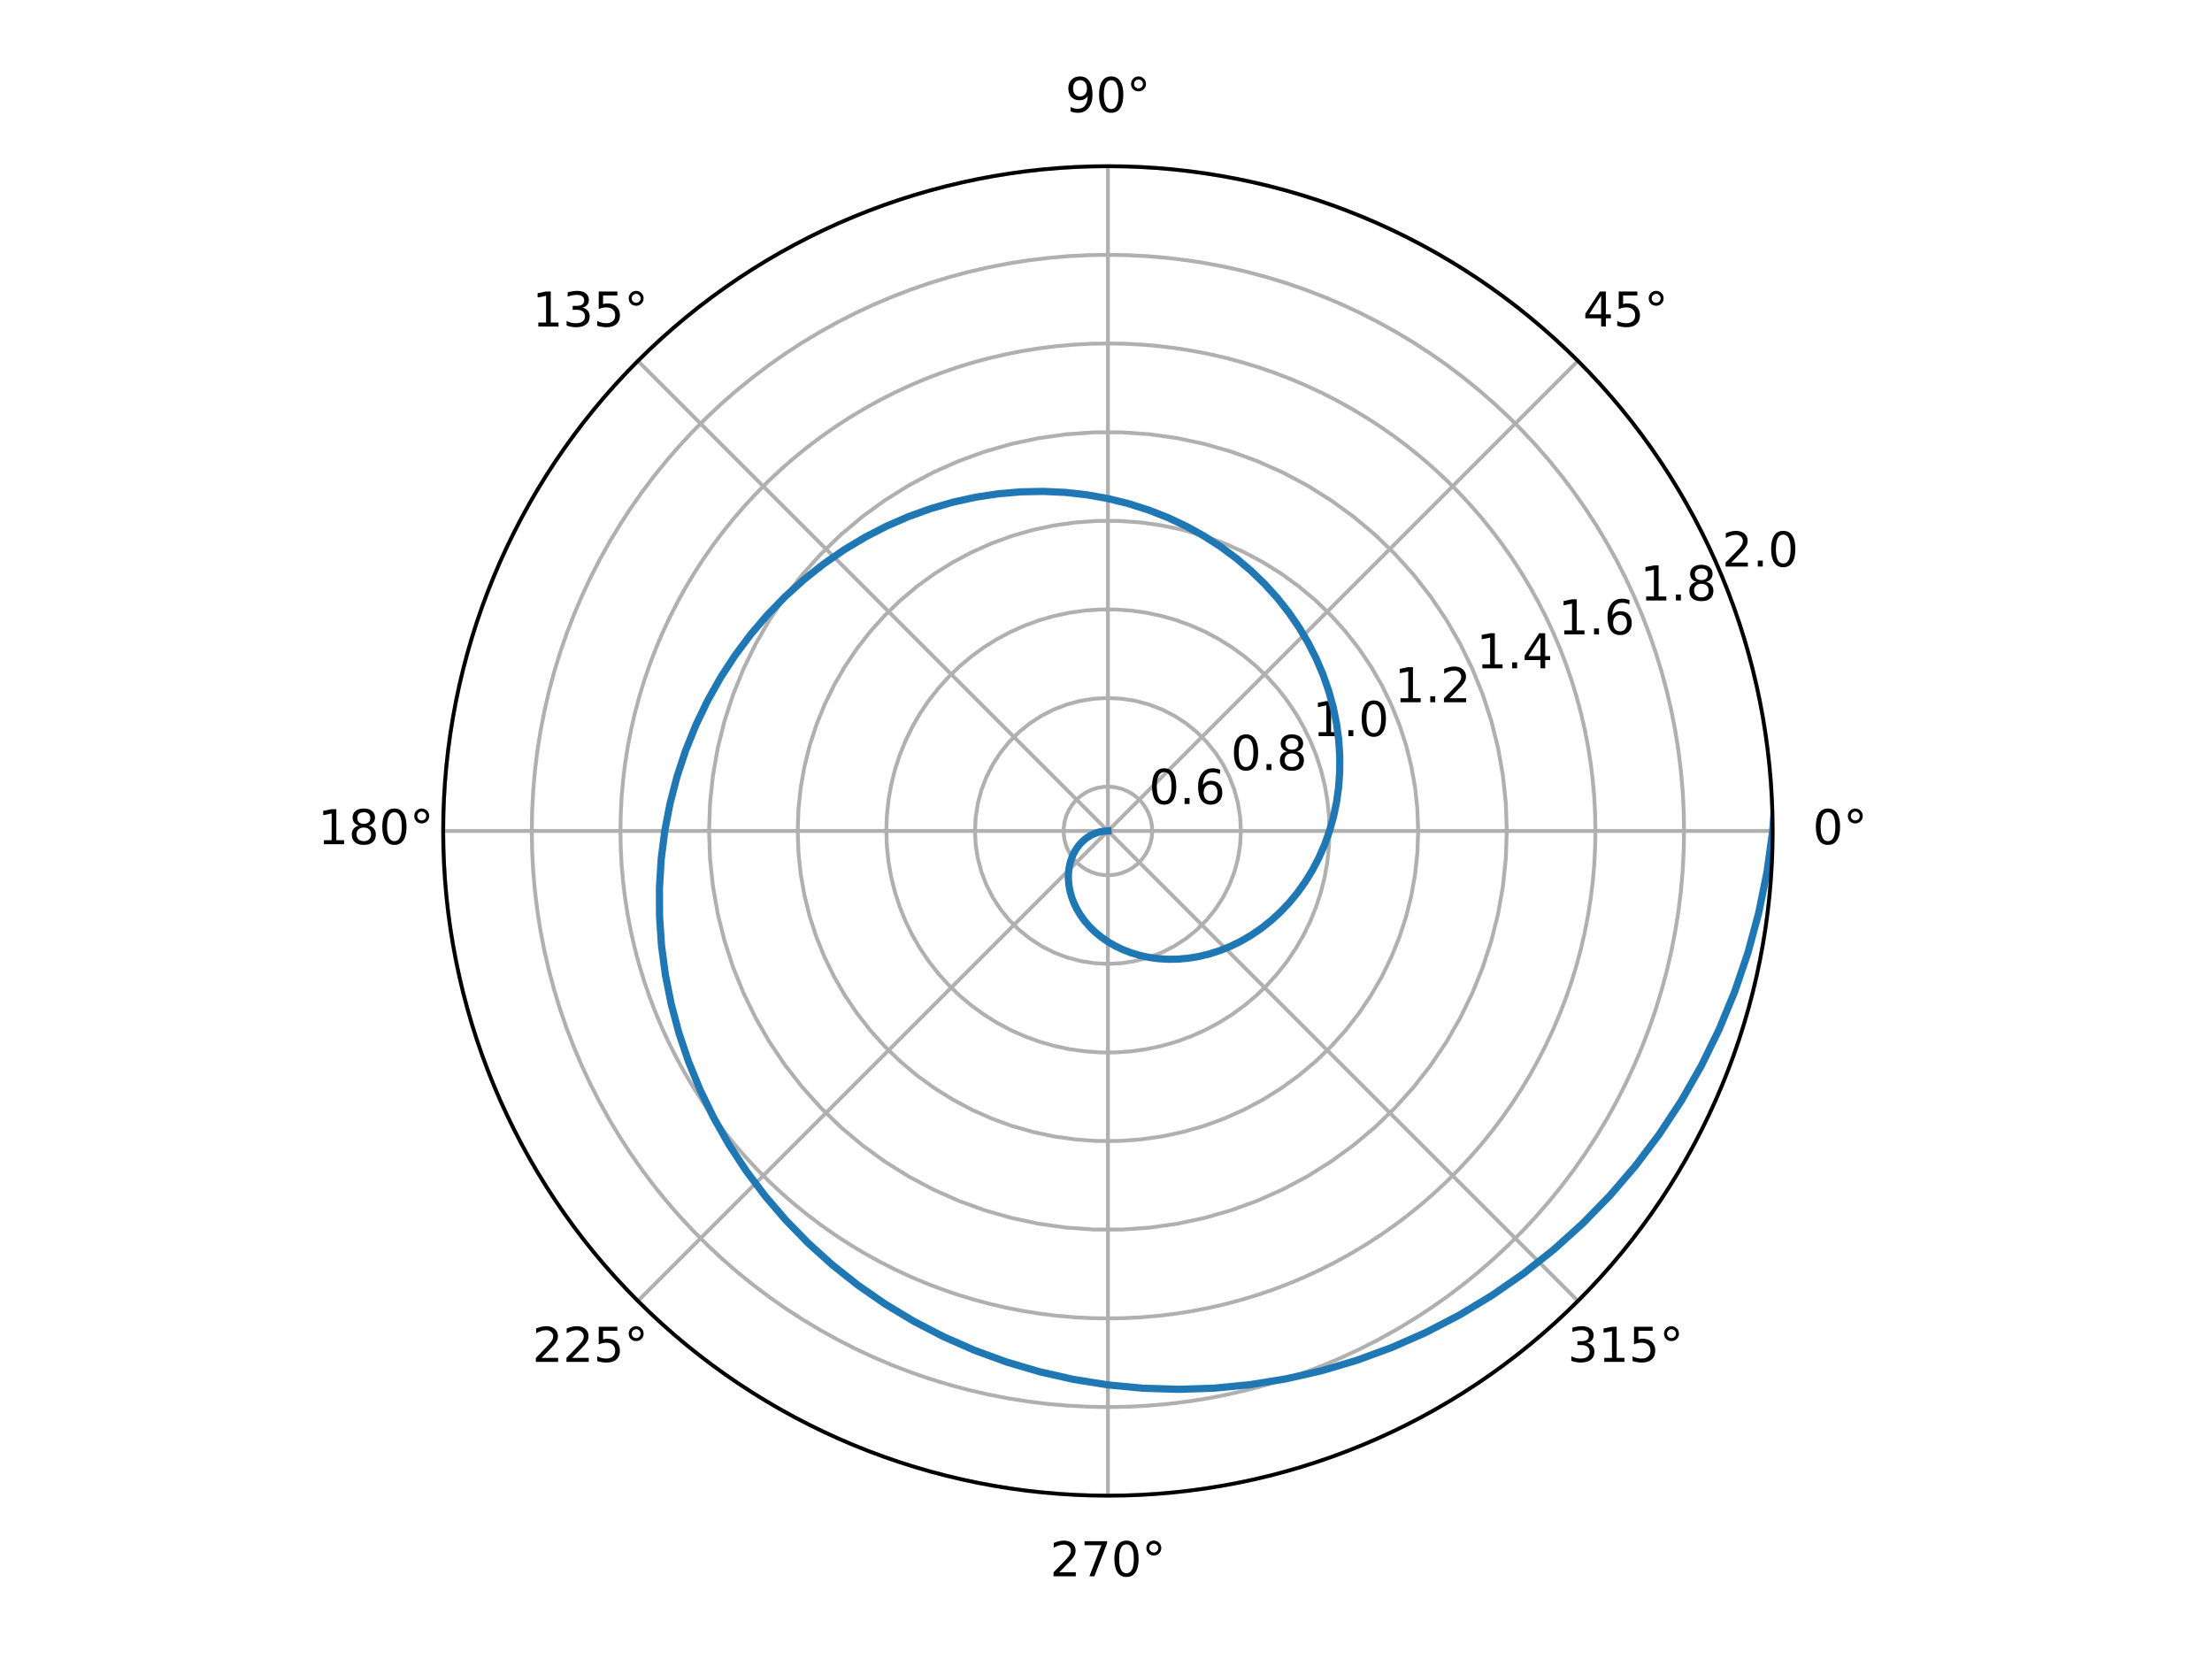 <?xml version="1.0" encoding="utf-8" standalone="no"?>
<!DOCTYPE svg PUBLIC "-//W3C//DTD SVG 1.1//EN"
  "http://www.w3.org/Graphics/SVG/1.1/DTD/svg11.dtd">
<!-- Created with matplotlib (http://matplotlib.org/) -->
<svg height="345pt" version="1.1" viewBox="0 0 460 345" width="460pt" xmlns="http://www.w3.org/2000/svg" xmlns:xlink="http://www.w3.org/1999/xlink">
 <defs>
  <style type="text/css">
*{stroke-linecap:butt;stroke-linejoin:round;}
  </style>
 </defs>
 <g id="figure_1">
  <g id="patch_1">
   <path d="M 0 345.6 
L 460.8 345.6 
L 460.8 0 
L 0 0 
z
" style="fill:#ffffff;"/>
  </g>
  <g id="axes_1">
   <g id="patch_2">
    <path d="M 368.64 172.8 
C 368.64 154.646 365.064 136.669 358.117 119.898 
C 351.17 103.126 340.987 87.886 328.15 75.05 
C 315.314 62.213 300.074 52.03 283.302 45.083 
C 266.531 38.136 248.554 34.56 230.4 34.56 
C 212.246 34.56 194.269 38.136 177.498 45.083 
C 160.726 52.03 145.486 62.213 132.65 75.05 
C 119.813 87.886 109.63 103.126 102.683 119.898 
C 95.736 136.669 92.16 154.646 92.16 172.8 
C 92.16 190.954 95.736 208.931 102.683 225.702 
C 109.63 242.474 119.813 257.714 132.65 270.55 
C 145.486 283.387 160.726 293.57 177.498 300.517 
C 194.269 307.464 212.246 311.04 230.4 311.04 
C 248.554 311.04 266.531 307.464 283.302 300.517 
C 300.074 293.57 315.314 283.387 328.15 270.55 
C 340.987 257.714 351.17 242.474 358.117 225.702 
C 365.064 208.931 368.64 190.954 368.64 172.8 
M 230.4 172.8 
C 230.4 172.8 230.4 172.8 230.4 172.8 
C 230.4 172.8 230.4 172.8 230.4 172.8 
C 230.4 172.8 230.4 172.8 230.4 172.8 
C 230.4 172.8 230.4 172.8 230.4 172.8 
C 230.4 172.8 230.4 172.8 230.4 172.8 
C 230.4 172.8 230.4 172.8 230.4 172.8 
C 230.4 172.8 230.4 172.8 230.4 172.8 
C 230.4 172.8 230.4 172.8 230.4 172.8 
C 230.4 172.8 230.4 172.8 230.4 172.8 
C 230.4 172.8 230.4 172.8 230.4 172.8 
C 230.4 172.8 230.4 172.8 230.4 172.8 
C 230.4 172.8 230.4 172.8 230.4 172.8 
C 230.4 172.8 230.4 172.8 230.4 172.8 
C 230.4 172.8 230.4 172.8 230.4 172.8 
C 230.4 172.8 230.4 172.8 230.4 172.8 
C 230.4 172.8 230.4 172.8 230.4 172.8 
M 368.64 172.8 
z
" style="fill:#ffffff;"/>
   </g>
   <g id="matplotlib.axis_1">
    <g id="xtick_1">
     <g id="line2d_1">
      <path clip-path="url(#p7d06b17f30)" d="M 230.4 172.8 
L 368.64 172.8 
" style="fill:none;stroke:#b0b0b0;stroke-linecap:square;stroke-width:0.8;"/>
     </g>
     <g id="text_1">
      <!-- 0° -->
      <defs>
       <path d="M 31.781 66.406 
Q 24.172 66.406 20.328 58.906 
Q 16.5 51.422 16.5 36.375 
Q 16.5 21.391 20.328 13.891 
Q 24.172 6.391 31.781 6.391 
Q 39.453 6.391 43.281 13.891 
Q 47.125 21.391 47.125 36.375 
Q 47.125 51.422 43.281 58.906 
Q 39.453 66.406 31.781 66.406 
z
M 31.781 74.219 
Q 44.047 74.219 50.516 64.516 
Q 56.984 54.828 56.984 36.375 
Q 56.984 17.969 50.516 8.266 
Q 44.047 -1.422 31.781 -1.422 
Q 19.531 -1.422 13.062 8.266 
Q 6.594 17.969 6.594 36.375 
Q 6.594 54.828 13.062 64.516 
Q 19.531 74.219 31.781 74.219 
z
" id="DejaVuSans-30"/>
       <path d="M 25 67.922 
Q 21.094 67.922 18.406 65.203 
Q 15.719 62.5 15.719 58.594 
Q 15.719 54.734 18.406 52.078 
Q 21.094 49.422 25 49.422 
Q 28.906 49.422 31.594 52.078 
Q 34.281 54.734 34.281 58.594 
Q 34.281 62.453 31.562 65.188 
Q 28.859 67.922 25 67.922 
z
M 25 74.219 
Q 28.125 74.219 31 73.016 
Q 33.891 71.828 35.984 69.578 
Q 38.234 67.391 39.359 64.594 
Q 40.484 61.812 40.484 58.594 
Q 40.484 52.156 35.969 47.688 
Q 31.453 43.219 24.906 43.219 
Q 18.312 43.219 13.906 47.609 
Q 9.516 52 9.516 58.594 
Q 9.516 65.141 14 69.672 
Q 18.5 74.219 25 74.219 
z
" id="DejaVuSans-b0"/>
      </defs>
      <g transform="translate(376.959 175.559)scale(0.1 -0.1)">
       <use xlink:href="#DejaVuSans-30"/>
       <use x="63.623" xlink:href="#DejaVuSans-b0"/>
      </g>
     </g>
    </g>
    <g id="xtick_2">
     <g id="line2d_2">
      <path clip-path="url(#p7d06b17f30)" d="M 230.4 172.8 
L 328.15 75.05 
" style="fill:none;stroke:#b0b0b0;stroke-linecap:square;stroke-width:0.8;"/>
     </g>
     <g id="text_2">
      <!-- 45° -->
      <defs>
       <path d="M 37.797 64.312 
L 12.891 25.391 
L 37.797 25.391 
z
M 35.203 72.906 
L 47.609 72.906 
L 47.609 25.391 
L 58.016 25.391 
L 58.016 17.188 
L 47.609 17.188 
L 47.609 0 
L 37.797 0 
L 37.797 17.188 
L 4.891 17.188 
L 4.891 26.703 
z
" id="DejaVuSans-34"/>
       <path d="M 10.797 72.906 
L 49.516 72.906 
L 49.516 64.594 
L 19.828 64.594 
L 19.828 46.734 
Q 21.969 47.469 24.109 47.828 
Q 26.266 48.188 28.422 48.188 
Q 40.625 48.188 47.75 41.5 
Q 54.891 34.812 54.891 23.391 
Q 54.891 11.625 47.562 5.094 
Q 40.234 -1.422 26.906 -1.422 
Q 22.312 -1.422 17.547 -0.641 
Q 12.797 0.141 7.719 1.703 
L 7.719 11.625 
Q 12.109 9.234 16.797 8.062 
Q 21.484 6.891 26.703 6.891 
Q 35.156 6.891 40.078 11.328 
Q 45.016 15.766 45.016 23.391 
Q 45.016 31 40.078 35.438 
Q 35.156 39.891 26.703 39.891 
Q 22.75 39.891 18.812 39.016 
Q 14.891 38.141 10.797 36.281 
z
" id="DejaVuSans-35"/>
      </defs>
      <g transform="translate(329.187 67.909)scale(0.1 -0.1)">
       <use xlink:href="#DejaVuSans-34"/>
       <use x="63.623" xlink:href="#DejaVuSans-35"/>
       <use x="127.246" xlink:href="#DejaVuSans-b0"/>
      </g>
     </g>
    </g>
    <g id="xtick_3">
     <g id="line2d_3">
      <path clip-path="url(#p7d06b17f30)" d="M 230.4 172.8 
L 230.4 34.56 
" style="fill:none;stroke:#b0b0b0;stroke-linecap:square;stroke-width:0.8;"/>
     </g>
     <g id="text_3">
      <!-- 90° -->
      <defs>
       <path d="M 10.984 1.516 
L 10.984 10.5 
Q 14.703 8.734 18.5 7.812 
Q 22.312 6.891 25.984 6.891 
Q 35.75 6.891 40.891 13.453 
Q 46.047 20.016 46.781 33.406 
Q 43.953 29.203 39.594 26.953 
Q 35.25 24.703 29.984 24.703 
Q 19.047 24.703 12.672 31.312 
Q 6.297 37.938 6.297 49.422 
Q 6.297 60.641 12.938 67.422 
Q 19.578 74.219 30.609 74.219 
Q 43.266 74.219 49.922 64.516 
Q 56.594 54.828 56.594 36.375 
Q 56.594 19.141 48.406 8.859 
Q 40.234 -1.422 26.422 -1.422 
Q 22.703 -1.422 18.891 -0.688 
Q 15.094 0.047 10.984 1.516 
z
M 30.609 32.422 
Q 37.25 32.422 41.125 36.953 
Q 45.016 41.5 45.016 49.422 
Q 45.016 57.281 41.125 61.844 
Q 37.25 66.406 30.609 66.406 
Q 23.969 66.406 20.094 61.844 
Q 16.219 57.281 16.219 49.422 
Q 16.219 41.5 20.094 36.953 
Q 23.969 32.422 30.609 32.422 
z
" id="DejaVuSans-39"/>
      </defs>
      <g transform="translate(221.537 23.319)scale(0.1 -0.1)">
       <use xlink:href="#DejaVuSans-39"/>
       <use x="63.623" xlink:href="#DejaVuSans-30"/>
       <use x="127.246" xlink:href="#DejaVuSans-b0"/>
      </g>
     </g>
    </g>
    <g id="xtick_4">
     <g id="line2d_4">
      <path clip-path="url(#p7d06b17f30)" d="M 230.4 172.8 
L 132.65 75.05 
" style="fill:none;stroke:#b0b0b0;stroke-linecap:square;stroke-width:0.8;"/>
     </g>
     <g id="text_4">
      <!-- 135° -->
      <defs>
       <path d="M 12.406 8.297 
L 28.516 8.297 
L 28.516 63.922 
L 10.984 60.406 
L 10.984 69.391 
L 28.422 72.906 
L 38.281 72.906 
L 38.281 8.297 
L 54.391 8.297 
L 54.391 0 
L 12.406 0 
z
" id="DejaVuSans-31"/>
       <path d="M 40.578 39.312 
Q 47.656 37.797 51.625 33 
Q 55.609 28.219 55.609 21.188 
Q 55.609 10.406 48.188 4.484 
Q 40.766 -1.422 27.094 -1.422 
Q 22.516 -1.422 17.656 -0.516 
Q 12.797 0.391 7.625 2.203 
L 7.625 11.719 
Q 11.719 9.328 16.594 8.109 
Q 21.484 6.891 26.812 6.891 
Q 36.078 6.891 40.938 10.547 
Q 45.797 14.203 45.797 21.188 
Q 45.797 27.641 41.281 31.266 
Q 36.766 34.906 28.719 34.906 
L 20.219 34.906 
L 20.219 43.016 
L 29.109 43.016 
Q 36.375 43.016 40.234 45.922 
Q 44.094 48.828 44.094 54.297 
Q 44.094 59.906 40.109 62.906 
Q 36.141 65.922 28.719 65.922 
Q 24.656 65.922 20.016 65.031 
Q 15.375 64.156 9.812 62.312 
L 9.812 71.094 
Q 15.438 72.656 20.344 73.438 
Q 25.25 74.219 29.594 74.219 
Q 40.828 74.219 47.359 69.109 
Q 53.906 64.016 53.906 55.328 
Q 53.906 49.266 50.438 45.094 
Q 46.969 40.922 40.578 39.312 
z
" id="DejaVuSans-33"/>
      </defs>
      <g transform="translate(110.706 67.909)scale(0.1 -0.1)">
       <use xlink:href="#DejaVuSans-31"/>
       <use x="63.623" xlink:href="#DejaVuSans-33"/>
       <use x="127.246" xlink:href="#DejaVuSans-35"/>
       <use x="190.869" xlink:href="#DejaVuSans-b0"/>
      </g>
     </g>
    </g>
    <g id="xtick_5">
     <g id="line2d_5">
      <path clip-path="url(#p7d06b17f30)" d="M 230.4 172.8 
L 92.16 172.8 
" style="fill:none;stroke:#b0b0b0;stroke-linecap:square;stroke-width:0.8;"/>
     </g>
     <g id="text_5">
      <!-- 180° -->
      <defs>
       <path d="M 31.781 34.625 
Q 24.75 34.625 20.719 30.859 
Q 16.703 27.094 16.703 20.516 
Q 16.703 13.922 20.719 10.156 
Q 24.75 6.391 31.781 6.391 
Q 38.812 6.391 42.859 10.172 
Q 46.922 13.969 46.922 20.516 
Q 46.922 27.094 42.891 30.859 
Q 38.875 34.625 31.781 34.625 
z
M 21.922 38.812 
Q 15.578 40.375 12.031 44.719 
Q 8.5 49.078 8.5 55.328 
Q 8.5 64.062 14.719 69.141 
Q 20.953 74.219 31.781 74.219 
Q 42.672 74.219 48.875 69.141 
Q 55.078 64.062 55.078 55.328 
Q 55.078 49.078 51.531 44.719 
Q 48 40.375 41.703 38.812 
Q 48.828 37.156 52.797 32.312 
Q 56.781 27.484 56.781 20.516 
Q 56.781 9.906 50.312 4.234 
Q 43.844 -1.422 31.781 -1.422 
Q 19.734 -1.422 13.25 4.234 
Q 6.781 9.906 6.781 20.516 
Q 6.781 27.484 10.781 32.312 
Q 14.797 37.156 21.922 38.812 
z
M 18.312 54.391 
Q 18.312 48.734 21.844 45.562 
Q 25.391 42.391 31.781 42.391 
Q 38.141 42.391 41.719 45.562 
Q 45.312 48.734 45.312 54.391 
Q 45.312 60.062 41.719 63.234 
Q 38.141 66.406 31.781 66.406 
Q 25.391 66.406 21.844 63.234 
Q 18.312 60.062 18.312 54.391 
z
" id="DejaVuSans-38"/>
      </defs>
      <g transform="translate(66.116 175.559)scale(0.1 -0.1)">
       <use xlink:href="#DejaVuSans-31"/>
       <use x="63.623" xlink:href="#DejaVuSans-38"/>
       <use x="127.246" xlink:href="#DejaVuSans-30"/>
       <use x="190.869" xlink:href="#DejaVuSans-b0"/>
      </g>
     </g>
    </g>
    <g id="xtick_6">
     <g id="line2d_6">
      <path clip-path="url(#p7d06b17f30)" d="M 230.4 172.8 
L 132.65 270.55 
" style="fill:none;stroke:#b0b0b0;stroke-linecap:square;stroke-width:0.8;"/>
     </g>
     <g id="text_6">
      <!-- 225° -->
      <defs>
       <path d="M 19.188 8.297 
L 53.609 8.297 
L 53.609 0 
L 7.328 0 
L 7.328 8.297 
Q 12.938 14.109 22.625 23.891 
Q 32.328 33.688 34.812 36.531 
Q 39.547 41.844 41.422 45.531 
Q 43.312 49.219 43.312 52.781 
Q 43.312 58.594 39.234 62.25 
Q 35.156 65.922 28.609 65.922 
Q 23.969 65.922 18.812 64.312 
Q 13.672 62.703 7.812 59.422 
L 7.812 69.391 
Q 13.766 71.781 18.938 73 
Q 24.125 74.219 28.422 74.219 
Q 39.75 74.219 46.484 68.547 
Q 53.219 62.891 53.219 53.422 
Q 53.219 48.922 51.531 44.891 
Q 49.859 40.875 45.406 35.406 
Q 44.188 33.984 37.641 27.219 
Q 31.109 20.453 19.188 8.297 
z
" id="DejaVuSans-32"/>
      </defs>
      <g transform="translate(110.706 283.209)scale(0.1 -0.1)">
       <use xlink:href="#DejaVuSans-32"/>
       <use x="63.623" xlink:href="#DejaVuSans-32"/>
       <use x="127.246" xlink:href="#DejaVuSans-35"/>
       <use x="190.869" xlink:href="#DejaVuSans-b0"/>
      </g>
     </g>
    </g>
    <g id="xtick_7">
     <g id="line2d_7">
      <path clip-path="url(#p7d06b17f30)" d="M 230.4 172.8 
L 230.4 311.04 
" style="fill:none;stroke:#b0b0b0;stroke-linecap:square;stroke-width:0.8;"/>
     </g>
     <g id="text_7">
      <!-- 270° -->
      <defs>
       <path d="M 8.203 72.906 
L 55.078 72.906 
L 55.078 68.703 
L 28.609 0 
L 18.312 0 
L 43.219 64.594 
L 8.203 64.594 
z
" id="DejaVuSans-37"/>
      </defs>
      <g transform="translate(218.356 327.799)scale(0.1 -0.1)">
       <use xlink:href="#DejaVuSans-32"/>
       <use x="63.623" xlink:href="#DejaVuSans-37"/>
       <use x="127.246" xlink:href="#DejaVuSans-30"/>
       <use x="190.869" xlink:href="#DejaVuSans-b0"/>
      </g>
     </g>
    </g>
    <g id="xtick_8">
     <g id="line2d_8">
      <path clip-path="url(#p7d06b17f30)" d="M 230.4 172.8 
L 328.15 270.55 
" style="fill:none;stroke:#b0b0b0;stroke-linecap:square;stroke-width:0.8;"/>
     </g>
     <g id="text_8">
      <!-- 315° -->
      <g transform="translate(326.006 283.209)scale(0.1 -0.1)">
       <use xlink:href="#DejaVuSans-33"/>
       <use x="63.623" xlink:href="#DejaVuSans-31"/>
       <use x="127.246" xlink:href="#DejaVuSans-35"/>
       <use x="190.869" xlink:href="#DejaVuSans-b0"/>
      </g>
     </g>
    </g>
   </g>
   <g id="matplotlib.axis_2">
    <g id="ytick_1">
     <g id="line2d_9">
      <path clip-path="url(#p7d06b17f30)" d="M 239.616 172.8 
L 239.526 171.517 
L 239.259 170.26 
L 238.819 169.052 
L 238.216 167.916 
L 237.46 166.876 
L 236.567 165.951 
L 235.554 165.16 
L 234.44 164.517 
L 233.248 164.035 
L 232 163.724 
L 230.722 163.59 
L 229.437 163.634 
L 228.17 163.858 
L 226.948 164.255 
L 225.792 164.819 
L 224.726 165.538 
L 223.771 166.398 
L 222.944 167.383 
L 222.263 168.473 
L 221.74 169.648 
L 221.385 170.884 
L 221.206 172.157 
L 221.206 173.443 
L 221.385 174.716 
L 221.74 175.952 
L 222.263 177.127 
L 222.944 178.217 
L 223.771 179.202 
L 224.726 180.062 
L 225.792 180.781 
L 226.948 181.345 
L 228.17 181.742 
L 229.437 181.966 
L 230.722 182.01 
L 232 181.876 
L 233.248 181.565 
L 234.44 181.083 
L 235.554 180.44 
L 236.567 179.649 
L 237.46 178.724 
L 238.216 177.684 
L 238.819 176.548 
L 239.259 175.34 
L 239.526 174.083 
L 239.616 172.8 
L 239.616 172.8 
" style="fill:none;stroke:#b0b0b0;stroke-linecap:square;stroke-width:0.8;"/>
     </g>
     <g id="text_9">
      <!-- 0.6 -->
      <defs>
       <path d="M 10.688 12.406 
L 21 12.406 
L 21 0 
L 10.688 0 
z
" id="DejaVuSans-2e"/>
       <path d="M 33.016 40.375 
Q 26.375 40.375 22.484 35.828 
Q 18.609 31.297 18.609 23.391 
Q 18.609 15.531 22.484 10.953 
Q 26.375 6.391 33.016 6.391 
Q 39.656 6.391 43.531 10.953 
Q 47.406 15.531 47.406 23.391 
Q 47.406 31.297 43.531 35.828 
Q 39.656 40.375 33.016 40.375 
z
M 52.594 71.297 
L 52.594 62.312 
Q 48.875 64.062 45.094 64.984 
Q 41.312 65.922 37.594 65.922 
Q 27.828 65.922 22.672 59.328 
Q 17.531 52.734 16.797 39.406 
Q 19.672 43.656 24.016 45.922 
Q 28.375 48.188 33.594 48.188 
Q 44.578 48.188 50.953 41.516 
Q 57.328 34.859 57.328 23.391 
Q 57.328 12.156 50.688 5.359 
Q 44.047 -1.422 33.016 -1.422 
Q 20.359 -1.422 13.672 8.266 
Q 6.984 17.969 6.984 36.375 
Q 6.984 53.656 15.188 63.938 
Q 23.391 74.219 37.203 74.219 
Q 40.922 74.219 44.703 73.484 
Q 48.484 72.75 52.594 71.297 
z
" id="DejaVuSans-36"/>
      </defs>
      <g transform="translate(238.914 167.194)scale(0.1 -0.1)">
       <use xlink:href="#DejaVuSans-30"/>
       <use x="63.623" xlink:href="#DejaVuSans-2e"/>
       <use x="95.41" xlink:href="#DejaVuSans-36"/>
      </g>
     </g>
    </g>
    <g id="ytick_2">
     <g id="line2d_10">
      <path clip-path="url(#p7d06b17f30)" d="M 258.048 172.8 
L 257.897 169.91 
L 257.444 167.052 
L 256.695 164.256 
L 255.658 161.555 
L 254.344 158.976 
L 252.768 156.549 
L 250.946 154.3 
L 248.9 152.254 
L 246.651 150.432 
L 244.224 148.856 
L 241.645 147.542 
L 238.944 146.505 
L 236.148 145.756 
L 233.29 145.303 
L 230.4 145.152 
L 227.51 145.303 
L 224.652 145.756 
L 221.856 146.505 
L 219.155 147.542 
L 216.576 148.856 
L 214.149 150.432 
L 211.9 152.254 
L 209.854 154.3 
L 208.032 156.549 
L 206.456 158.976 
L 205.142 161.555 
L 204.105 164.256 
L 203.356 167.052 
L 202.903 169.91 
L 202.752 172.8 
L 202.903 175.69 
L 203.356 178.548 
L 204.105 181.344 
L 205.142 184.045 
L 206.456 186.624 
L 208.032 189.051 
L 209.854 191.3 
L 211.9 193.346 
L 214.149 195.168 
L 216.576 196.744 
L 219.155 198.058 
L 221.856 199.095 
L 224.652 199.844 
L 227.51 200.297 
L 230.4 200.448 
L 233.29 200.297 
L 236.148 199.844 
L 238.944 199.095 
L 241.645 198.058 
L 244.224 196.744 
L 246.651 195.168 
L 248.9 193.346 
L 250.946 191.3 
L 252.768 189.051 
L 254.344 186.624 
L 255.658 184.045 
L 256.695 181.344 
L 257.444 178.548 
L 257.897 175.69 
L 258.048 172.8 
L 258.048 172.8 
" style="fill:none;stroke:#b0b0b0;stroke-linecap:square;stroke-width:0.8;"/>
     </g>
     <g id="text_10">
      <!-- 0.8 -->
      <g transform="translate(255.943 160.14)scale(0.1 -0.1)">
       <use xlink:href="#DejaVuSans-30"/>
       <use x="63.623" xlink:href="#DejaVuSans-2e"/>
       <use x="95.41" xlink:href="#DejaVuSans-38"/>
      </g>
     </g>
    </g>
    <g id="ytick_3">
     <g id="line2d_11">
      <path clip-path="url(#p7d06b17f30)" d="M 276.48 172.8 
L 276.368 169.586 
L 276.032 166.387 
L 275.473 163.219 
L 274.695 160.099 
L 273.701 157.04 
L 272.496 154.058 
L 271.086 151.167 
L 269.478 148.381 
L 267.68 145.715 
L 265.699 143.18 
L 263.547 140.79 
L 261.234 138.556 
L 258.77 136.488 
L 256.168 134.598 
L 253.44 132.894 
L 250.6 131.384 
L 247.662 130.075 
L 244.64 128.975 
L 241.548 128.089 
L 238.402 127.42 
L 235.217 126.972 
L 232.008 126.748 
L 228.792 126.748 
L 225.583 126.972 
L 222.398 127.42 
L 219.252 128.089 
L 216.16 128.975 
L 213.138 130.075 
L 210.2 131.384 
L 207.36 132.894 
L 204.632 134.598 
L 202.03 136.488 
L 199.566 138.556 
L 197.253 140.79 
L 195.101 143.18 
L 193.12 145.715 
L 191.322 148.381 
L 189.714 151.167 
L 188.304 154.058 
L 187.099 157.04 
L 186.105 160.099 
L 185.327 163.219 
L 184.768 166.387 
L 184.432 169.586 
L 184.32 172.8 
L 184.432 176.014 
L 184.768 179.213 
L 185.327 182.381 
L 186.105 185.501 
L 187.099 188.56 
L 188.304 191.542 
L 189.714 194.433 
L 191.322 197.219 
L 193.12 199.885 
L 195.101 202.42 
L 197.253 204.81 
L 199.566 207.044 
L 202.03 209.112 
L 204.632 211.002 
L 207.36 212.706 
L 210.2 214.216 
L 213.138 215.525 
L 216.16 216.625 
L 219.252 217.511 
L 222.398 218.18 
L 225.583 218.628 
L 228.792 218.852 
L 232.008 218.852 
L 235.217 218.628 
L 238.402 218.18 
L 241.548 217.511 
L 244.64 216.625 
L 247.662 215.525 
L 250.6 214.216 
L 253.44 212.706 
L 256.168 211.002 
L 258.77 209.112 
L 261.234 207.044 
L 263.547 204.81 
L 265.699 202.42 
L 267.68 199.885 
L 269.478 197.219 
L 271.086 194.433 
L 272.496 191.542 
L 273.701 188.56 
L 274.695 185.501 
L 275.473 182.381 
L 276.032 179.213 
L 276.368 176.014 
L 276.48 172.8 
L 276.48 172.8 
" style="fill:none;stroke:#b0b0b0;stroke-linecap:square;stroke-width:0.8;"/>
     </g>
     <g id="text_11">
      <!-- 1.0 -->
      <g transform="translate(272.972 153.086)scale(0.1 -0.1)">
       <use xlink:href="#DejaVuSans-31"/>
       <use x="63.623" xlink:href="#DejaVuSans-2e"/>
       <use x="95.41" xlink:href="#DejaVuSans-30"/>
      </g>
     </g>
    </g>
    <g id="ytick_4">
     <g id="line2d_12">
      <path clip-path="url(#p7d06b17f30)" d="M 294.912 172.8 
L 294.755 168.3 
L 294.284 163.822 
L 293.502 159.387 
L 292.413 155.018 
L 291.021 150.736 
L 289.335 146.561 
L 287.361 142.513 
L 285.109 138.614 
L 282.591 134.881 
L 279.819 131.332 
L 276.806 127.986 
L 273.567 124.858 
L 270.118 121.964 
L 266.475 119.317 
L 262.656 116.931 
L 258.68 114.817 
L 254.567 112.986 
L 250.335 111.445 
L 246.007 110.204 
L 241.602 109.268 
L 237.143 108.641 
L 232.651 108.327 
L 228.149 108.327 
L 223.657 108.641 
L 219.198 109.268 
L 214.793 110.204 
L 210.465 111.445 
L 206.233 112.986 
L 202.12 114.817 
L 198.144 116.931 
L 194.325 119.317 
L 190.682 121.964 
L 187.233 124.858 
L 183.994 127.986 
L 180.981 131.332 
L 178.209 134.881 
L 175.691 138.614 
L 173.439 142.513 
L 171.465 146.561 
L 169.779 150.736 
L 168.387 155.018 
L 167.298 159.387 
L 166.516 163.822 
L 166.045 168.3 
L 165.888 172.8 
L 166.045 177.3 
L 166.516 181.778 
L 167.298 186.213 
L 168.387 190.582 
L 169.779 194.864 
L 171.465 199.039 
L 173.439 203.087 
L 175.691 206.986 
L 178.209 210.719 
L 180.981 214.268 
L 183.994 217.614 
L 187.233 220.742 
L 190.682 223.636 
L 194.325 226.283 
L 198.144 228.669 
L 202.12 230.783 
L 206.233 232.614 
L 210.465 234.155 
L 214.793 235.396 
L 219.198 236.332 
L 223.657 236.959 
L 228.149 237.273 
L 232.651 237.273 
L 237.143 236.959 
L 241.602 236.332 
L 246.007 235.396 
L 250.335 234.155 
L 254.567 232.614 
L 258.68 230.783 
L 262.656 228.669 
L 266.475 226.283 
L 270.118 223.636 
L 273.567 220.742 
L 276.806 217.614 
L 279.819 214.268 
L 282.591 210.719 
L 285.109 206.986 
L 287.361 203.087 
L 289.335 199.039 
L 291.021 194.864 
L 292.413 190.582 
L 293.502 186.213 
L 294.284 181.778 
L 294.755 177.3 
L 294.912 172.8 
L 294.912 172.8 
" style="fill:none;stroke:#b0b0b0;stroke-linecap:square;stroke-width:0.8;"/>
     </g>
     <g id="text_12">
      <!-- 1.2 -->
      <g transform="translate(290.001 146.033)scale(0.1 -0.1)">
       <use xlink:href="#DejaVuSans-31"/>
       <use x="63.623" xlink:href="#DejaVuSans-2e"/>
       <use x="95.41" xlink:href="#DejaVuSans-32"/>
      </g>
     </g>
    </g>
    <g id="ytick_5">
     <g id="line2d_13">
      <path clip-path="url(#p7d06b17f30)" d="M 313.344 172.8 
L 313.142 167.014 
L 312.537 161.256 
L 311.531 155.555 
L 310.131 149.938 
L 308.342 144.431 
L 306.173 139.064 
L 303.635 133.86 
L 300.741 128.846 
L 297.503 124.047 
L 293.939 119.485 
L 290.065 115.182 
L 285.9 111.161 
L 281.465 107.439 
L 276.782 104.036 
L 271.872 100.968 
L 266.76 98.25 
L 261.471 95.896 
L 256.031 93.916 
L 250.466 92.32 
L 244.803 91.116 
L 239.07 90.31 
L 233.295 89.907 
L 227.505 89.907 
L 221.73 90.31 
L 215.997 91.116 
L 210.334 92.32 
L 204.769 93.916 
L 199.329 95.896 
L 194.04 98.25 
L 188.928 100.968 
L 184.018 104.036 
L 179.335 107.439 
L 174.9 111.161 
L 170.735 115.182 
L 166.861 119.485 
L 163.297 124.047 
L 160.059 128.846 
L 157.165 133.86 
L 154.627 139.064 
L 152.458 144.431 
L 150.669 149.938 
L 149.269 155.555 
L 148.263 161.256 
L 147.658 167.014 
L 147.456 172.8 
L 147.658 178.586 
L 148.263 184.344 
L 149.269 190.045 
L 150.669 195.662 
L 152.458 201.169 
L 154.627 206.536 
L 157.165 211.74 
L 160.059 216.754 
L 163.297 221.553 
L 166.861 226.115 
L 170.735 230.418 
L 174.9 234.439 
L 179.335 238.161 
L 184.018 241.564 
L 188.928 244.632 
L 194.04 247.35 
L 199.329 249.704 
L 204.769 251.684 
L 210.334 253.28 
L 215.997 254.484 
L 221.73 255.29 
L 227.505 255.693 
L 233.295 255.693 
L 239.07 255.29 
L 244.803 254.484 
L 250.466 253.28 
L 256.031 251.684 
L 261.471 249.704 
L 266.76 247.35 
L 271.872 244.632 
L 276.782 241.564 
L 281.465 238.161 
L 285.9 234.439 
L 290.065 230.418 
L 293.939 226.115 
L 297.503 221.553 
L 300.741 216.754 
L 303.635 211.74 
L 306.173 206.536 
L 308.342 201.169 
L 310.131 195.662 
L 311.531 190.045 
L 312.537 184.344 
L 313.142 178.586 
L 313.344 172.8 
L 313.344 172.8 
" style="fill:none;stroke:#b0b0b0;stroke-linecap:square;stroke-width:0.8;"/>
     </g>
     <g id="text_13">
      <!-- 1.4 -->
      <g transform="translate(307.03 138.979)scale(0.1 -0.1)">
       <use xlink:href="#DejaVuSans-31"/>
       <use x="63.623" xlink:href="#DejaVuSans-2e"/>
       <use x="95.41" xlink:href="#DejaVuSans-34"/>
      </g>
     </g>
    </g>
    <g id="ytick_6">
     <g id="line2d_14">
      <path clip-path="url(#p7d06b17f30)" d="M 331.776 172.8 
L 331.714 169.262 
L 331.529 165.728 
L 331.221 162.203 
L 330.789 158.691 
L 330.236 155.196 
L 329.561 151.723 
L 328.765 148.275 
L 327.849 144.857 
L 326.814 141.473 
L 325.662 138.127 
L 324.394 134.824 
L 323.012 131.567 
L 321.516 128.36 
L 319.91 125.207 
L 318.194 122.112 
L 316.372 119.079 
L 314.445 116.111 
L 312.415 113.213 
L 310.285 110.387 
L 308.059 107.637 
L 305.737 104.966 
L 303.324 102.378 
L 300.822 99.876 
L 298.234 97.463 
L 295.563 95.141 
L 292.813 92.915 
L 289.987 90.785 
L 287.089 88.755 
L 284.121 86.828 
L 281.088 85.006 
L 277.993 83.29 
L 274.84 81.684 
L 271.633 80.188 
L 268.376 78.806 
L 265.073 77.538 
L 261.727 76.386 
L 258.343 75.351 
L 254.925 74.435 
L 251.477 73.639 
L 248.004 72.964 
L 244.509 72.411 
L 240.997 71.979 
L 237.472 71.671 
L 233.938 71.486 
L 230.4 71.424 
L 226.862 71.486 
L 223.328 71.671 
L 219.803 71.979 
L 216.291 72.411 
L 212.796 72.964 
L 209.323 73.639 
L 205.875 74.435 
L 202.457 75.351 
L 199.073 76.386 
L 195.727 77.538 
L 192.424 78.806 
L 189.167 80.188 
L 185.96 81.684 
L 182.807 83.29 
L 179.712 85.006 
L 176.679 86.828 
L 173.711 88.755 
L 170.813 90.785 
L 167.987 92.915 
L 165.237 95.141 
L 162.566 97.463 
L 159.978 99.876 
L 157.476 102.378 
L 155.063 104.966 
L 152.741 107.637 
L 150.515 110.387 
L 148.385 113.213 
L 146.355 116.111 
L 144.428 119.079 
L 142.606 122.112 
L 140.89 125.207 
L 139.284 128.36 
L 137.788 131.567 
L 136.406 134.824 
L 135.138 138.127 
L 133.986 141.473 
L 132.951 144.857 
L 132.035 148.275 
L 131.239 151.723 
L 130.564 155.196 
L 130.011 158.691 
L 129.579 162.203 
L 129.271 165.728 
L 129.086 169.262 
L 129.024 172.8 
L 129.086 176.338 
L 129.271 179.872 
L 129.579 183.397 
L 130.011 186.909 
L 130.564 190.404 
L 131.239 193.877 
L 132.035 197.325 
L 132.951 200.743 
L 133.986 204.127 
L 135.138 207.473 
L 136.406 210.776 
L 137.788 214.033 
L 139.284 217.24 
L 140.89 220.393 
L 142.606 223.488 
L 144.428 226.521 
L 146.355 229.489 
L 148.385 232.387 
L 150.515 235.213 
L 152.741 237.963 
L 155.063 240.634 
L 157.476 243.222 
L 159.978 245.724 
L 162.566 248.137 
L 165.237 250.459 
L 167.987 252.685 
L 170.813 254.815 
L 173.711 256.845 
L 176.679 258.772 
L 179.712 260.594 
L 182.807 262.31 
L 185.96 263.916 
L 189.167 265.412 
L 192.424 266.794 
L 195.727 268.062 
L 199.073 269.214 
L 202.457 270.249 
L 205.875 271.165 
L 209.323 271.961 
L 212.796 272.636 
L 216.291 273.189 
L 219.803 273.621 
L 223.328 273.929 
L 226.862 274.114 
L 230.4 274.176 
L 233.938 274.114 
L 237.472 273.929 
L 240.997 273.621 
L 244.509 273.189 
L 248.004 272.636 
L 251.477 271.961 
L 254.925 271.165 
L 258.343 270.249 
L 261.727 269.214 
L 265.073 268.062 
L 268.376 266.794 
L 271.633 265.412 
L 274.84 263.916 
L 277.993 262.31 
L 281.088 260.594 
L 284.121 258.772 
L 287.089 256.845 
L 289.987 254.815 
L 292.813 252.685 
L 295.563 250.459 
L 298.234 248.137 
L 300.822 245.724 
L 303.324 243.222 
L 305.737 240.634 
L 308.059 237.963 
L 310.285 235.213 
L 312.415 232.387 
L 314.445 229.489 
L 316.372 226.521 
L 318.194 223.488 
L 319.91 220.393 
L 321.516 217.24 
L 323.012 214.033 
L 324.394 210.776 
L 325.662 207.473 
L 326.814 204.127 
L 327.849 200.743 
L 328.765 197.325 
L 329.561 193.877 
L 330.236 190.404 
L 330.789 186.909 
L 331.221 183.397 
L 331.529 179.872 
L 331.714 176.338 
L 331.776 172.8 
L 331.776 172.8 
" style="fill:none;stroke:#b0b0b0;stroke-linecap:square;stroke-width:0.8;"/>
     </g>
     <g id="text_14">
      <!-- 1.6 -->
      <g transform="translate(324.059 131.925)scale(0.1 -0.1)">
       <use xlink:href="#DejaVuSans-31"/>
       <use x="63.623" xlink:href="#DejaVuSans-2e"/>
       <use x="95.41" xlink:href="#DejaVuSans-36"/>
      </g>
     </g>
    </g>
    <g id="ytick_7">
     <g id="line2d_15">
      <path clip-path="url(#p7d06b17f30)" d="M 350.208 172.8 
L 350.135 168.619 
L 349.916 164.443 
L 349.552 160.277 
L 349.042 156.126 
L 348.388 151.996 
L 347.59 147.891 
L 346.649 143.816 
L 345.567 139.776 
L 344.344 135.777 
L 342.983 131.823 
L 341.484 127.919 
L 339.85 124.07 
L 338.083 120.28 
L 336.184 116.554 
L 334.157 112.896 
L 332.003 109.311 
L 329.725 105.804 
L 327.327 102.379 
L 324.81 99.039 
L 322.178 95.789 
L 319.435 92.633 
L 316.583 89.574 
L 313.626 86.617 
L 310.567 83.765 
L 307.411 81.022 
L 304.161 78.39 
L 300.821 75.873 
L 297.396 73.475 
L 293.889 71.197 
L 290.304 69.043 
L 286.646 67.016 
L 282.92 65.117 
L 279.13 63.35 
L 275.281 61.716 
L 271.377 60.217 
L 267.423 58.856 
L 263.424 57.633 
L 259.384 56.551 
L 255.309 55.61 
L 251.204 54.812 
L 247.074 54.158 
L 242.923 53.648 
L 238.757 53.284 
L 234.581 53.065 
L 230.4 52.992 
L 226.219 53.065 
L 222.043 53.284 
L 217.877 53.648 
L 213.726 54.158 
L 209.596 54.812 
L 205.491 55.61 
L 201.416 56.551 
L 197.376 57.633 
L 193.377 58.856 
L 189.423 60.217 
L 185.519 61.716 
L 181.67 63.35 
L 177.88 65.117 
L 174.154 67.016 
L 170.496 69.043 
L 166.911 71.197 
L 163.404 73.475 
L 159.979 75.873 
L 156.639 78.39 
L 153.389 81.022 
L 150.233 83.765 
L 147.174 86.617 
L 144.217 89.574 
L 141.365 92.633 
L 138.622 95.789 
L 135.99 99.039 
L 133.473 102.379 
L 131.075 105.804 
L 128.797 109.311 
L 126.643 112.896 
L 124.616 116.554 
L 122.717 120.28 
L 120.95 124.07 
L 119.316 127.919 
L 117.817 131.823 
L 116.456 135.777 
L 115.233 139.776 
L 114.151 143.816 
L 113.21 147.891 
L 112.412 151.996 
L 111.758 156.126 
L 111.248 160.277 
L 110.884 164.443 
L 110.665 168.619 
L 110.592 172.8 
L 110.665 176.981 
L 110.884 181.157 
L 111.248 185.323 
L 111.758 189.474 
L 112.412 193.604 
L 113.21 197.709 
L 114.151 201.784 
L 115.233 205.824 
L 116.456 209.823 
L 117.817 213.777 
L 119.316 217.681 
L 120.95 221.53 
L 122.717 225.32 
L 124.616 229.046 
L 126.643 232.704 
L 128.797 236.289 
L 131.075 239.796 
L 133.473 243.221 
L 135.99 246.561 
L 138.622 249.811 
L 141.365 252.967 
L 144.217 256.026 
L 147.174 258.983 
L 150.233 261.835 
L 153.389 264.578 
L 156.639 267.21 
L 159.979 269.727 
L 163.404 272.125 
L 166.911 274.403 
L 170.496 276.557 
L 174.154 278.584 
L 177.88 280.483 
L 181.67 282.25 
L 185.519 283.884 
L 189.423 285.383 
L 193.377 286.744 
L 197.376 287.967 
L 201.416 289.049 
L 205.491 289.99 
L 209.596 290.788 
L 213.726 291.442 
L 217.877 291.952 
L 222.043 292.316 
L 226.219 292.535 
L 230.4 292.608 
L 234.581 292.535 
L 238.757 292.316 
L 242.923 291.952 
L 247.074 291.442 
L 251.204 290.788 
L 255.309 289.99 
L 259.384 289.049 
L 263.424 287.967 
L 267.423 286.744 
L 271.377 285.383 
L 275.281 283.884 
L 279.13 282.25 
L 282.92 280.483 
L 286.646 278.584 
L 290.304 276.557 
L 293.889 274.403 
L 297.396 272.125 
L 300.821 269.727 
L 304.161 267.21 
L 307.411 264.578 
L 310.567 261.835 
L 313.626 258.983 
L 316.583 256.026 
L 319.435 252.967 
L 322.178 249.811 
L 324.81 246.561 
L 327.327 243.221 
L 329.725 239.796 
L 332.003 236.289 
L 334.157 232.704 
L 336.184 229.046 
L 338.083 225.32 
L 339.85 221.53 
L 341.484 217.681 
L 342.983 213.777 
L 344.344 209.823 
L 345.567 205.824 
L 346.649 201.784 
L 347.59 197.709 
L 348.388 193.604 
L 349.042 189.474 
L 349.552 185.323 
L 349.916 181.157 
L 350.135 176.981 
L 350.208 172.8 
L 350.208 172.8 
" style="fill:none;stroke:#b0b0b0;stroke-linecap:square;stroke-width:0.8;"/>
     </g>
     <g id="text_15">
      <!-- 1.8 -->
      <g transform="translate(341.088 124.872)scale(0.1 -0.1)">
       <use xlink:href="#DejaVuSans-31"/>
       <use x="63.623" xlink:href="#DejaVuSans-2e"/>
       <use x="95.41" xlink:href="#DejaVuSans-38"/>
      </g>
     </g>
    </g>
    <g id="ytick_8">
     <g id="line2d_16">
      <path clip-path="url(#p7d06b17f30)" d="M 368.64 172.8 
L 368.556 167.975 
L 368.303 163.157 
L 367.883 158.35 
L 367.295 153.561 
L 366.54 148.795 
L 365.619 144.058 
L 364.534 139.357 
L 363.285 134.696 
L 361.874 130.081 
L 360.303 125.519 
L 358.574 121.014 
L 356.689 116.573 
L 354.649 112.2 
L 352.459 107.9 
L 350.119 103.68 
L 347.634 99.544 
L 345.006 95.497 
L 342.239 91.545 
L 339.335 87.691 
L 336.298 83.941 
L 333.132 80.299 
L 329.842 76.77 
L 326.43 73.358 
L 322.901 70.068 
L 319.259 66.902 
L 315.509 63.865 
L 311.655 60.961 
L 307.703 58.194 
L 303.656 55.566 
L 299.52 53.081 
L 295.3 50.741 
L 291 48.551 
L 286.627 46.511 
L 282.186 44.626 
L 277.681 42.897 
L 273.119 41.326 
L 268.504 39.915 
L 263.843 38.666 
L 259.142 37.581 
L 254.405 36.66 
L 249.639 35.905 
L 244.85 35.317 
L 240.043 34.897 
L 235.225 34.644 
L 230.4 34.56 
L 225.575 34.644 
L 220.757 34.897 
L 215.95 35.317 
L 211.161 35.905 
L 206.395 36.66 
L 201.658 37.581 
L 196.957 38.666 
L 192.296 39.915 
L 187.681 41.326 
L 183.119 42.897 
L 178.614 44.626 
L 174.173 46.511 
L 169.8 48.551 
L 165.5 50.741 
L 161.28 53.081 
L 157.144 55.566 
L 153.097 58.194 
L 149.145 60.961 
L 145.291 63.865 
L 141.541 66.902 
L 137.899 70.068 
L 134.37 73.358 
L 130.958 76.77 
L 127.668 80.299 
L 124.502 83.941 
L 121.465 87.691 
L 118.561 91.545 
L 115.794 95.497 
L 113.166 99.544 
L 110.681 103.68 
L 108.341 107.9 
L 106.151 112.2 
L 104.111 116.573 
L 102.226 121.014 
L 100.497 125.519 
L 98.926 130.081 
L 97.515 134.696 
L 96.266 139.357 
L 95.181 144.058 
L 94.26 148.795 
L 93.505 153.561 
L 92.917 158.35 
L 92.497 163.157 
L 92.244 167.975 
L 92.16 172.8 
L 92.244 177.625 
L 92.497 182.443 
L 92.917 187.25 
L 93.505 192.039 
L 94.26 196.805 
L 95.181 201.542 
L 96.266 206.243 
L 97.515 210.904 
L 98.926 215.519 
L 100.497 220.081 
L 102.226 224.586 
L 104.111 229.027 
L 106.151 233.4 
L 108.341 237.7 
L 110.681 241.92 
L 113.166 246.056 
L 115.794 250.103 
L 118.561 254.055 
L 121.465 257.909 
L 124.502 261.659 
L 127.668 265.301 
L 130.958 268.83 
L 134.37 272.242 
L 137.899 275.532 
L 141.541 278.698 
L 145.291 281.735 
L 149.145 284.639 
L 153.097 287.406 
L 157.144 290.034 
L 161.28 292.519 
L 165.5 294.859 
L 169.8 297.049 
L 174.173 299.089 
L 178.614 300.974 
L 183.119 302.703 
L 187.681 304.274 
L 192.296 305.685 
L 196.957 306.934 
L 201.658 308.019 
L 206.395 308.94 
L 211.161 309.695 
L 215.95 310.283 
L 220.757 310.703 
L 225.575 310.956 
L 230.4 311.04 
L 235.225 310.956 
L 240.043 310.703 
L 244.85 310.283 
L 249.639 309.695 
L 254.405 308.94 
L 259.142 308.019 
L 263.843 306.934 
L 268.504 305.685 
L 273.119 304.274 
L 277.681 302.703 
L 282.186 300.974 
L 286.627 299.089 
L 291 297.049 
L 295.3 294.859 
L 299.52 292.519 
L 303.656 290.034 
L 307.703 287.406 
L 311.655 284.639 
L 315.509 281.735 
L 319.259 278.698 
L 322.901 275.532 
L 326.43 272.242 
L 329.842 268.83 
L 333.132 265.301 
L 336.298 261.659 
L 339.335 257.909 
L 342.239 254.055 
L 345.006 250.103 
L 347.634 246.056 
L 350.119 241.92 
L 352.459 237.7 
L 354.649 233.4 
L 356.689 229.027 
L 358.574 224.586 
L 360.303 220.081 
L 361.874 215.519 
L 363.285 210.904 
L 364.534 206.243 
L 365.619 201.542 
L 366.54 196.805 
L 367.295 192.039 
L 367.883 187.25 
L 368.303 182.443 
L 368.556 177.625 
L 368.64 172.8 
L 368.64 172.8 
" style="fill:none;stroke:#b0b0b0;stroke-linecap:square;stroke-width:0.8;"/>
     </g>
     <g id="text_16">
      <!-- 2.0 -->
      <g transform="translate(358.117 117.818)scale(0.1 -0.1)">
       <use xlink:href="#DejaVuSans-32"/>
       <use x="63.623" xlink:href="#DejaVuSans-2e"/>
       <use x="95.41" xlink:href="#DejaVuSans-30"/>
      </g>
     </g>
    </g>
   </g>
   <g id="line2d_17">
    <path clip-path="url(#p7d06b17f30)" d="M 230.4 172.8 
L 229.48 172.858 
L 228.571 173.031 
L 227.684 173.318 
L 226.829 173.717 
L 226.018 174.224 
L 225.259 174.836 
L 224.563 175.547 
L 223.939 176.352 
L 223.397 177.244 
L 222.944 178.217 
L 222.589 179.262 
L 222.338 180.371 
L 222.199 181.534 
L 222.176 182.741 
L 222.274 183.984 
L 222.499 185.25 
L 222.852 186.529 
L 223.337 187.81 
L 223.954 189.081 
L 224.704 190.33 
L 225.587 191.546 
L 226.601 192.716 
L 227.743 193.83 
L 229.011 194.875 
L 230.4 195.84 
L 231.905 196.714 
L 233.519 197.487 
L 235.235 198.148 
L 237.047 198.687 
L 238.944 199.095 
L 240.917 199.363 
L 242.957 199.484 
L 245.051 199.451 
L 247.19 199.257 
L 249.36 198.896 
L 251.548 198.364 
L 253.743 197.657 
L 255.929 196.773 
L 258.094 195.711 
L 260.224 194.468 
L 262.303 193.047 
L 264.319 191.447 
L 266.257 189.673 
L 268.103 187.728 
L 269.842 185.616 
L 271.462 183.343 
L 272.948 180.916 
L 274.288 178.344 
L 275.469 175.636 
L 276.48 172.8 
L 277.309 169.849 
L 277.945 166.794 
L 278.38 163.647 
L 278.603 160.424 
L 278.607 157.137 
L 278.385 153.801 
L 277.932 150.433 
L 277.241 147.049 
L 276.31 143.665 
L 275.135 140.298 
L 273.716 136.966 
L 272.053 133.686 
L 270.145 130.475 
L 267.997 127.353 
L 265.611 124.337 
L 262.992 121.443 
L 260.147 118.691 
L 257.083 116.096 
L 253.809 113.675 
L 250.335 111.445 
L 246.673 109.422 
L 242.834 107.62 
L 238.832 106.054 
L 234.682 104.736 
L 230.4 103.68 
L 226.002 102.897 
L 221.506 102.396 
L 216.93 102.188 
L 212.294 102.281 
L 207.617 102.681 
L 202.92 103.393 
L 198.223 104.421 
L 193.549 105.769 
L 188.919 107.437 
L 184.355 109.425 
L 179.879 111.731 
L 175.514 114.352 
L 171.28 117.283 
L 167.201 120.517 
L 163.297 124.047 
L 159.59 127.863 
L 156.1 131.953 
L 152.848 136.307 
L 149.853 140.909 
L 147.133 145.745 
L 144.706 150.798 
L 142.588 156.049 
L 140.795 161.48 
L 139.342 167.071 
L 138.24 172.8 
L 137.502 178.645 
L 137.138 184.582 
L 137.157 190.587 
L 137.565 196.636 
L 138.368 202.703 
L 139.571 208.762 
L 141.174 214.787 
L 143.179 220.75 
L 145.584 226.626 
L 148.385 232.387 
L 151.578 238.007 
L 155.156 243.458 
L 159.111 248.715 
L 163.431 253.752 
L 168.104 258.543 
L 173.117 263.063 
L 178.454 267.29 
L 184.097 271.199 
L 190.028 274.769 
L 196.225 277.979 
L 202.668 280.81 
L 209.332 283.244 
L 216.193 285.263 
L 223.224 286.853 
L 230.4 288 
L 237.691 288.692 
L 245.069 288.92 
L 252.504 288.675 
L 259.966 287.951 
L 267.423 286.744 
L 274.844 285.052 
L 282.197 282.873 
L 289.45 280.211 
L 296.572 277.07 
L 303.53 273.455 
L 310.293 269.374 
L 316.83 264.839 
L 323.111 259.861 
L 329.105 254.456 
L 334.783 248.638 
L 340.117 242.428 
L 345.08 235.846 
L 349.646 228.913 
L 353.791 221.654 
L 357.492 214.095 
L 360.726 206.262 
L 363.476 198.186 
L 365.721 189.895 
L 367.447 181.422 
L 368.64 172.8 
L 369.287 164.062 
L 369.379 155.243 
L 368.907 146.378 
L 367.868 137.504 
L 366.257 128.658 
L 364.074 119.875 
L 361.321 111.193 
L 358.001 102.65 
L 354.123 94.283 
L 349.694 86.128 
L 344.727 78.221 
L 339.234 70.598 
L 333.233 63.294 
L 326.742 56.343 
L 319.781 49.778 
L 312.374 43.63 
L 304.545 37.93 
L 296.323 32.707 
L 287.736 27.987 
L 278.814 23.796 
L 269.592 20.157 
L 260.103 17.093 
L 250.383 14.62 
L 240.469 12.758 
L 230.4 11.52 
L 220.215 10.918 
L 209.955 10.963 
L 199.661 11.661 
L 189.375 13.016 
L 179.138 15.031 
L 168.993 17.704 
L 158.984 21.032 
L 149.151 25.008 
L 139.537 29.624 
L 130.185 34.866 
L 121.134 40.72 
L 112.426 47.17 
L 104.098 54.195 
L 96.19 61.772 
L 88.738 69.876 
L 81.777 78.481 
L 75.34 87.555 
L 69.459 97.067 
L 64.165 106.983 
L 59.484 117.266 
L 55.441 127.878 
L 52.061 138.78 
L 49.362 149.93 
L 47.363 161.284 
L 46.08 172.8 
L 45.524 184.431 
L 45.705 196.132 
L 46.629 207.856 
L 48.3 219.555 
L 50.719 231.182 
L 53.882 242.688 
L 57.785 254.026 
L 62.418 265.149 
L 67.77 276.008 
L 73.826 286.558 
L 80.568 296.752 
L 87.975 306.546 
L 96.023 315.897 
L 104.686 324.762 
L 113.934 333.102 
L 123.735 340.877 
L 131.969 346.6 
M 359.801 346.6 
L 369.038 340.385 
L 379.918 332.021 
L 390.293 322.949 
L 400.115 313.201 
L 409.342 302.809 
L 417.93 291.81 
L 425.84 280.244 
L 433.035 268.153 
L 439.479 255.58 
L 445.141 242.574 
L 449.991 229.181 
L 454.003 215.455 
L 457.155 201.446 
L 459.426 187.209 
L 459.426 187.209 
" style="fill:none;stroke:#1f77b4;stroke-linecap:square;stroke-width:1.5;"/>
   </g>
   <g id="patch_3">
    <path d="M 368.64 172.8 
C 368.64 154.646 365.064 136.669 358.117 119.898 
C 351.17 103.126 340.987 87.886 328.15 75.05 
C 315.314 62.213 300.074 52.03 283.302 45.083 
C 266.531 38.136 248.554 34.56 230.4 34.56 
C 212.246 34.56 194.269 38.136 177.498 45.083 
C 160.726 52.03 145.486 62.213 132.65 75.05 
C 119.813 87.886 109.63 103.126 102.683 119.898 
C 95.736 136.669 92.16 154.646 92.16 172.8 
C 92.16 190.954 95.736 208.931 102.683 225.702 
C 109.63 242.474 119.813 257.714 132.65 270.55 
C 145.486 283.387 160.726 293.57 177.498 300.517 
C 194.269 307.464 212.246 311.04 230.4 311.04 
C 248.554 311.04 266.531 307.464 283.302 300.517 
C 300.074 293.57 315.314 283.387 328.15 270.55 
C 340.987 257.714 351.17 242.474 358.117 225.702 
C 365.064 208.931 368.64 190.954 368.64 172.8 
" style="fill:none;stroke:#000000;stroke-linecap:square;stroke-linejoin:miter;stroke-width:0.8;"/>
   </g>
  </g>
 </g>
 <defs>
  <clipPath id="p7d06b17f30">
   <path d="M 368.64 172.8 
C 368.64 154.646 365.064 136.669 358.117 119.898 
C 351.17 103.126 340.987 87.886 328.15 75.05 
C 315.314 62.213 300.074 52.03 283.302 45.083 
C 266.531 38.136 248.554 34.56 230.4 34.56 
C 212.246 34.56 194.269 38.136 177.498 45.083 
C 160.726 52.03 145.486 62.213 132.65 75.05 
C 119.813 87.886 109.63 103.126 102.683 119.898 
C 95.736 136.669 92.16 154.646 92.16 172.8 
C 92.16 190.954 95.736 208.931 102.683 225.702 
C 109.63 242.474 119.813 257.714 132.65 270.55 
C 145.486 283.387 160.726 293.57 177.498 300.517 
C 194.269 307.464 212.246 311.04 230.4 311.04 
C 248.554 311.04 266.531 307.464 283.302 300.517 
C 300.074 293.57 315.314 283.387 328.15 270.55 
C 340.987 257.714 351.17 242.474 358.117 225.702 
C 365.064 208.931 368.64 190.954 368.64 172.8 
M 230.4 172.8 
C 230.4 172.8 230.4 172.8 230.4 172.8 
C 230.4 172.8 230.4 172.8 230.4 172.8 
C 230.4 172.8 230.4 172.8 230.4 172.8 
C 230.4 172.8 230.4 172.8 230.4 172.8 
C 230.4 172.8 230.4 172.8 230.4 172.8 
C 230.4 172.8 230.4 172.8 230.4 172.8 
C 230.4 172.8 230.4 172.8 230.4 172.8 
C 230.4 172.8 230.4 172.8 230.4 172.8 
C 230.4 172.8 230.4 172.8 230.4 172.8 
C 230.4 172.8 230.4 172.8 230.4 172.8 
C 230.4 172.8 230.4 172.8 230.4 172.8 
C 230.4 172.8 230.4 172.8 230.4 172.8 
C 230.4 172.8 230.4 172.8 230.4 172.8 
C 230.4 172.8 230.4 172.8 230.4 172.8 
C 230.4 172.8 230.4 172.8 230.4 172.8 
C 230.4 172.8 230.4 172.8 230.4 172.8 
M 368.64 172.8 
z
"/>
  </clipPath>
 </defs>
</svg>
